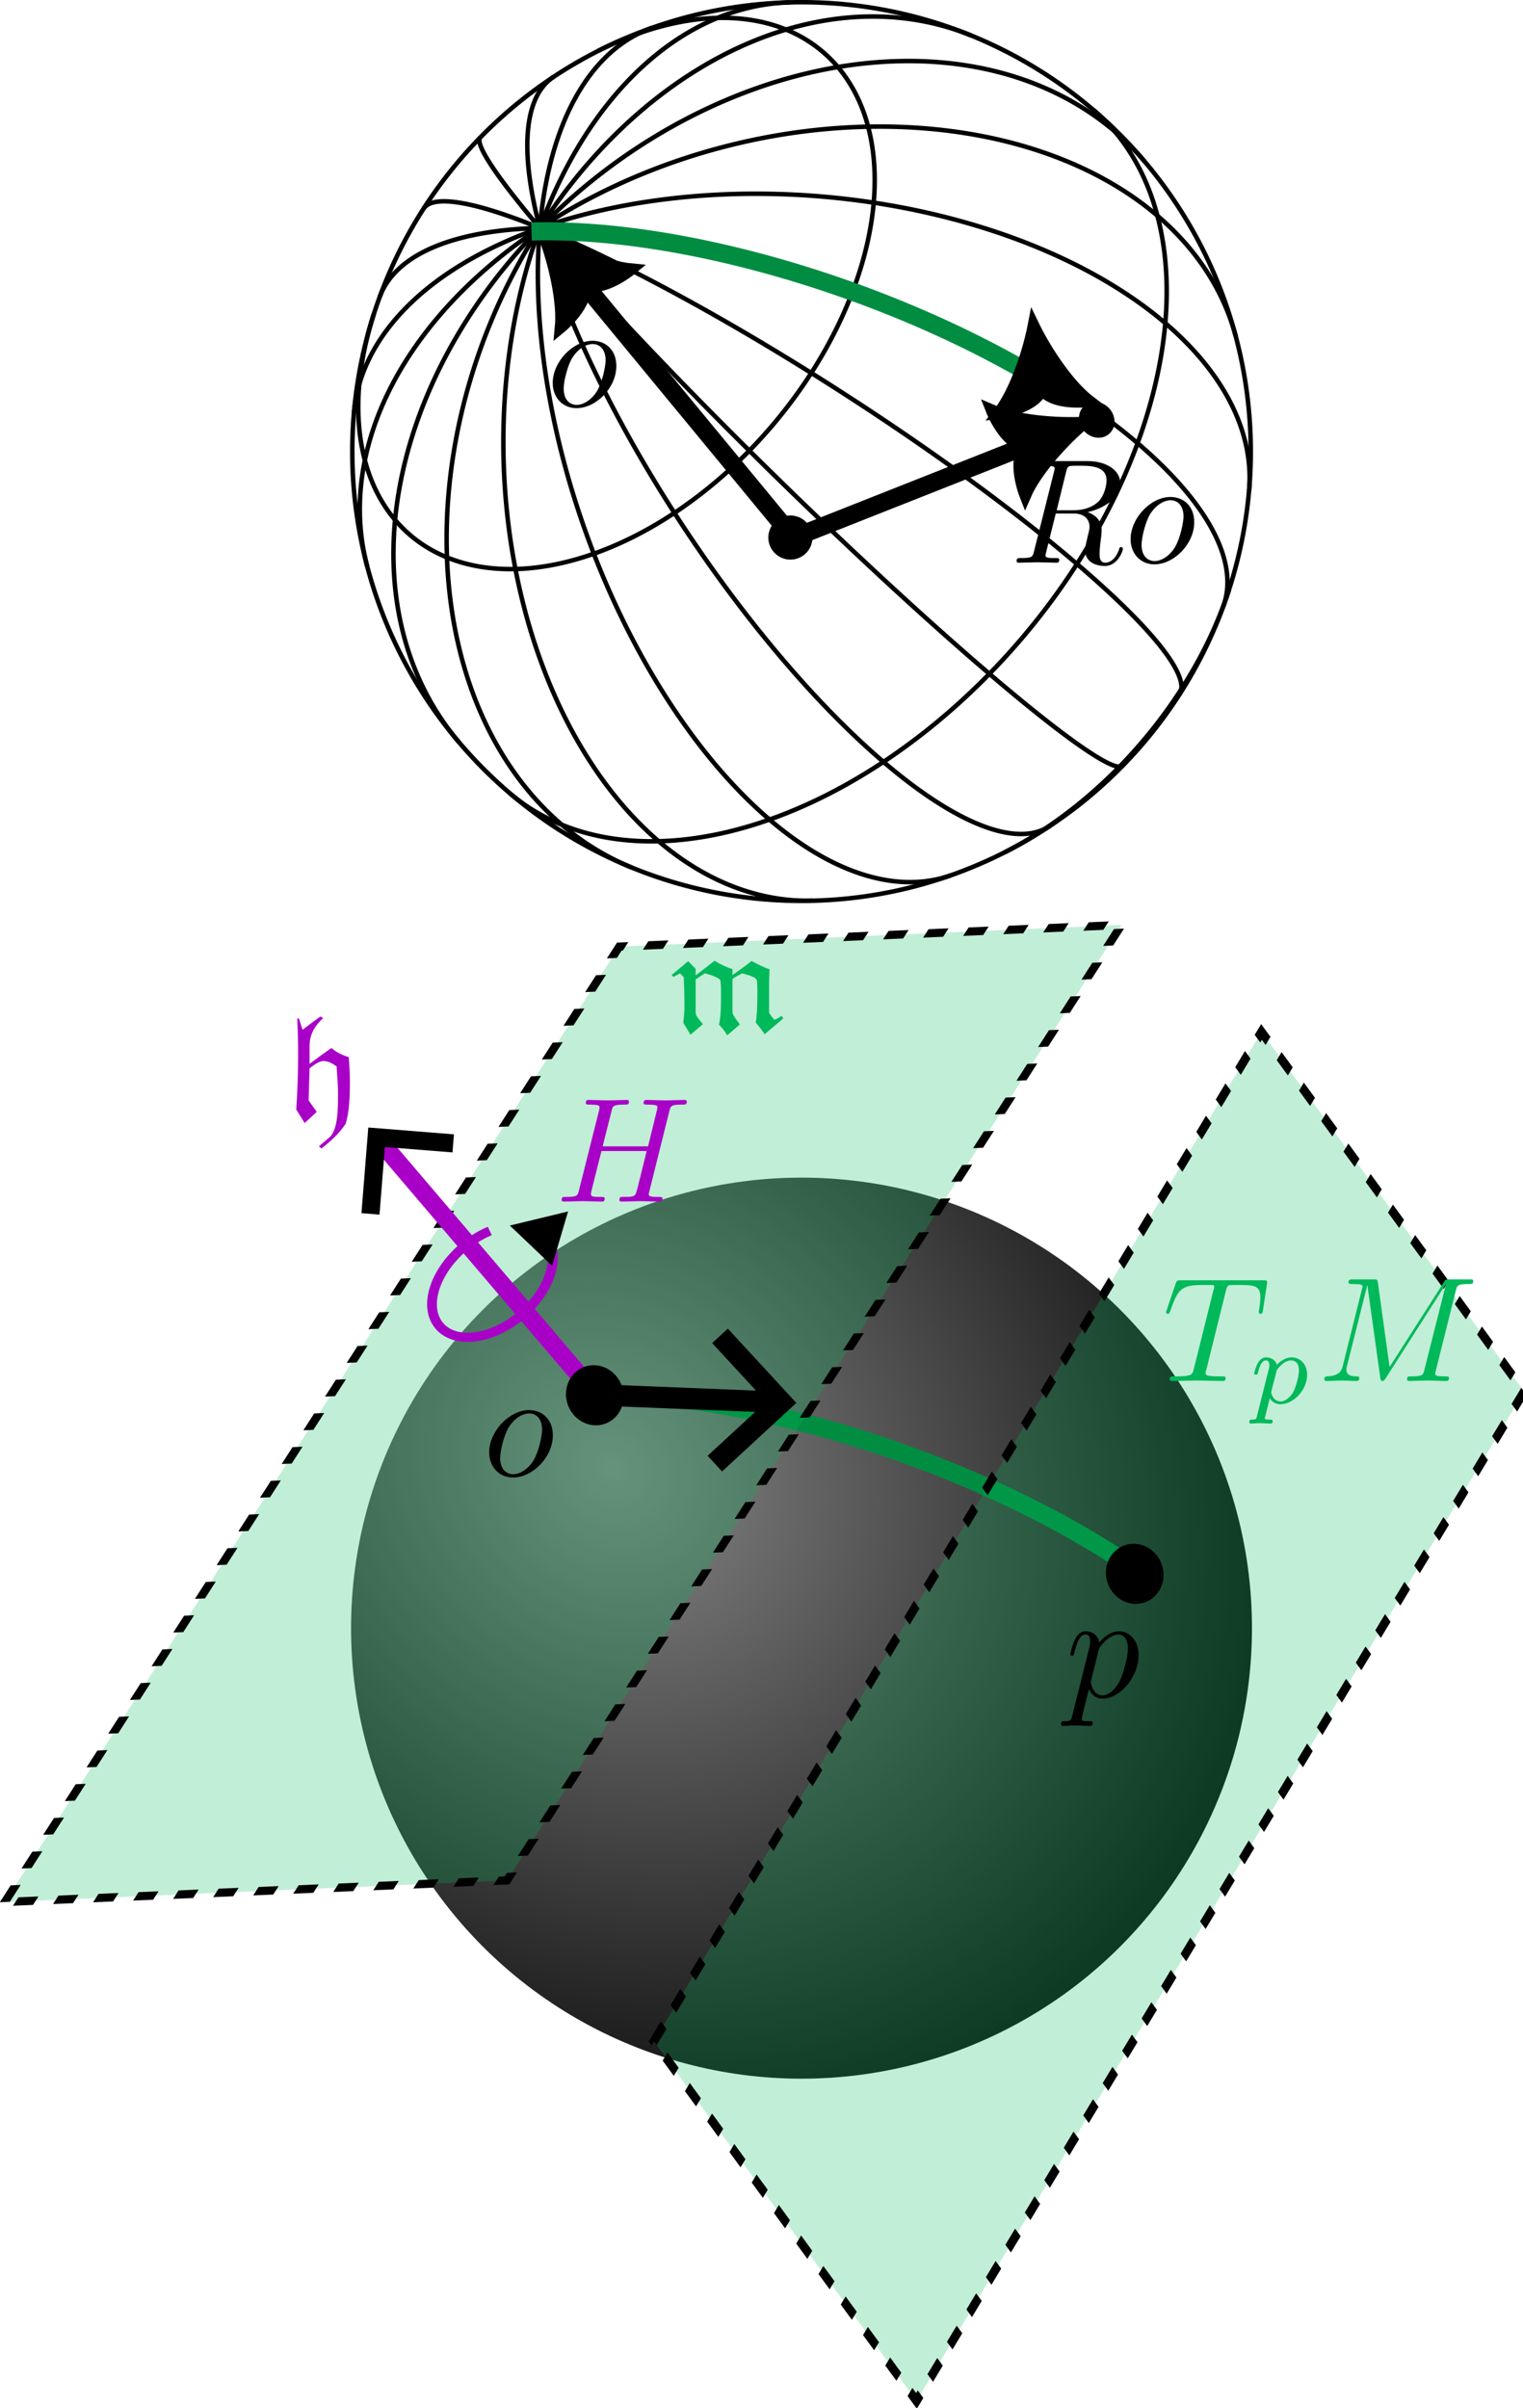 <?xml version="1.0" encoding="UTF-8" standalone="no"?>
<!-- Created with Inkscape (http://www.inkscape.org/) -->

<svg
   width="126.097mm"
   height="199.323mm"
   viewBox="0 0 126.097 199.323"
   version="1.1"
   id="svg1"
   inkscape:version="1.4.2 (ebf0e940d0, 2025-05-08)"
   sodipodi:docname="sphere_homogeneous.svg"
   xmlns:inkscape="http://www.inkscape.org/namespaces/inkscape"
   xmlns:sodipodi="http://sodipodi.sourceforge.net/DTD/sodipodi-0.dtd"
   xmlns:xlink="http://www.w3.org/1999/xlink"
   xmlns="http://www.w3.org/2000/svg"
   xmlns:svg="http://www.w3.org/2000/svg"
   xmlns:ns1="http://www.iki.fi/pav/software/textext/">
  <sodipodi:namedview
     id="namedview1"
     pagecolor="#ffffff"
     bordercolor="#000000"
     borderopacity="0.25"
     inkscape:showpageshadow="2"
     inkscape:pageopacity="0.0"
     inkscape:pagecheckerboard="0"
     inkscape:deskcolor="#d1d1d1"
     inkscape:document-units="mm"
     inkscape:zoom="0.87724402"
     inkscape:cx="173.83989"
     inkscape:cy="501.00085"
     inkscape:window-width="1920"
     inkscape:window-height="1172"
     inkscape:window-x="0"
     inkscape:window-y="0"
     inkscape:window-maximized="1"
     inkscape:current-layer="layer1">
    <inkscape:page
       x="0"
       y="0"
       width="126.097"
       height="199.323"
       id="page2"
       margin="0"
       bleed="0" />
  </sodipodi:namedview>
  <defs
     id="defs1">
    <marker
       style="overflow:visible"
       id="marker122"
       refX="0"
       refY="0"
       orient="auto-start-reverse"
       inkscape:stockid="Stylized triangle arrow"
       markerWidth="1"
       markerHeight="1"
       viewBox="0 0 1 1"
       inkscape:isstock="true"
       inkscape:collect="always"
       preserveAspectRatio="xMidYMid">
      <path
         transform="scale(0.5)"
         style="fill:context-stroke;fill-rule:evenodd;stroke:context-stroke;stroke-width:1pt"
         d="m 6,0 c -3,1 -7,3 -9,5 0,0 0,-4 2,-5 -2,-1 -2,-5 -2,-5 2,2 6,4 9,5 z"
         id="path122" />
    </marker>
    <marker
       style="overflow:visible"
       id="ArrowTriangleStylized"
       refX="0"
       refY="0"
       orient="auto-start-reverse"
       inkscape:stockid="Stylized triangle arrow"
       markerWidth="1"
       markerHeight="1"
       viewBox="0 0 1 1"
       inkscape:isstock="true"
       inkscape:collect="always"
       preserveAspectRatio="xMidYMid">
      <path
         transform="scale(0.5)"
         style="fill:context-stroke;fill-rule:evenodd;stroke:context-stroke;stroke-width:1pt"
         d="m 6,0 c -3,1 -7,3 -9,5 0,0 0,-4 2,-5 -2,-1 -2,-5 -2,-5 2,2 6,4 9,5 z"
         id="path4" />
    </marker>
    <marker
       style="overflow:visible"
       id="marker16"
       refX="0"
       refY="0"
       orient="auto-start-reverse"
       inkscape:stockid="Wide arrow"
       markerWidth="1"
       markerHeight="1"
       viewBox="0 0 1 1"
       inkscape:isstock="true"
       inkscape:collect="always"
       preserveAspectRatio="xMidYMid">
      <path
         style="fill:none;stroke:context-stroke;stroke-width:1;stroke-linecap:butt"
         d="M 3,-3 0,0 3,3"
         transform="rotate(180,0.125,0)"
         sodipodi:nodetypes="ccc"
         id="path16" />
    </marker>
    <marker
       style="overflow:visible"
       id="Triangle"
       refX="0"
       refY="0"
       orient="auto-start-reverse"
       inkscape:stockid="Triangle arrow"
       markerWidth="1"
       markerHeight="1"
       viewBox="0 0 1 1"
       inkscape:isstock="true"
       inkscape:collect="always"
       preserveAspectRatio="xMidYMid">
      <path
         transform="scale(0.5)"
         style="fill:context-stroke;fill-rule:evenodd;stroke:context-stroke;stroke-width:1pt"
         d="M 5.77,0 -2.88,5 V -5 Z"
         id="path135" />
    </marker>
    <marker
       style="overflow:visible"
       id="ArrowWide"
       refX="0"
       refY="0"
       orient="auto-start-reverse"
       inkscape:stockid="Wide arrow"
       markerWidth="1"
       markerHeight="1"
       viewBox="0 0 1 1"
       inkscape:isstock="true"
       inkscape:collect="always"
       preserveAspectRatio="xMidYMid">
      <path
         style="fill:none;stroke:context-stroke;stroke-width:1;stroke-linecap:butt"
         d="M 3,-3 0,0 3,3"
         transform="rotate(180,0.125,0)"
         sodipodi:nodetypes="ccc"
         id="path9" />
    </marker>
    <linearGradient
       id="linearGradient1"
       inkscape:collect="always">
      <stop
         style="stop-color:#868686;stop-opacity:1;"
         offset="0"
         id="stop1" />
      <stop
         style="stop-color:#000000;stop-opacity:1;"
         offset="1"
         id="stop2" />
    </linearGradient>
    <radialGradient
       inkscape:collect="always"
       xlink:href="#linearGradient1"
       id="radialGradient2"
       cx="96.223"
       cy="138.38"
       fx="96.223"
       fy="138.38"
       r="37.295"
       gradientUnits="userSpaceOnUse"
       gradientTransform="matrix(1.272,1.23,-1.082,1.119,117.626,-212.771)" />
  </defs>
  <g
     inkscape:label="Layer 1"
     inkscape:groupmode="layer"
     id="layer1"
     transform="translate(-41.952,-16.047)">
    <g
       id="g25"
       transform="translate(2.349,77.148)"
       style="display:inline">
      <circle
         style="fill:url(#radialGradient2);stroke-width:0.265"
         id="path1"
         cx="105.965"
         cy="73.678"
         r="37.295" />
      <path
         sodipodi:cx="-13.608562"
         sodipodi:cy="167.49266"
         sodipodi:rx="14.270392"
         sodipodi:ry="37.253674"
         sodipodi:type="arc"
         sodipodi:arc-type="arc"
         sodipodi:start="5.4815331"
         sodipodi:end="0.64635225"
         sodipodi:open="true"
         d="m -3.683,140.726 a 14.27,37.254 0 0 1 1.467,49.204"
         style="display:inline;fill:none;stroke:#008d42;stroke-width:1.5;stroke-dasharray:none;stroke-opacity:1"
         transform="rotate(-70.14,-19.356,32.193)"
         id="path121-8" />
      <rect
         style="opacity:1;fill:#00b95a;fill-opacity:0.243;stroke:#000000;stroke-width:0.83;stroke-dasharray:1.659, 1.659;stroke-dashoffset:0;stroke-opacity:1"
         id="rect18"
         width="94.041"
         height="41.619"
         x="-119.931"
         y="104.99"
         transform="matrix(0.541,-0.841,0.999,-0.043,0,0)" />
      <rect
         style="display:inline;fill:#00b95a;fill-opacity:0.244;stroke:#000000;stroke-width:0.781;stroke-dasharray:1.562, 1.562;stroke-dashoffset:0;stroke-opacity:1"
         id="rect2"
         width="97.491"
         height="36.845"
         x="13.115"
         y="147.418"
         transform="matrix(0.516,-0.857,0.59,0.808,0,0)"
         ry="0" />
      <g
         id="g13"
         inkscape:transform-center-x="14.747823"
         inkscape:transform-center-y="-16.8345"
         transform="rotate(-7.2,-519.544,162.463)">
        <path
           style="opacity:1;fill:none;fill-opacity:0.299;stroke:#a900c8;stroke-width:0.784;stroke-dasharray:none;stroke-opacity:1;marker-start:url(#Triangle)"
           id="path10"
           sodipodi:type="arc"
           sodipodi:cx="-6.4937749"
           sodipodi:cy="151.35968"
           sodipodi:rx="5.7307186"
           sodipodi:ry="3.7052975"
           sodipodi:start="0"
           sodipodi:end="5.2359878"
           sodipodi:open="true"
           sodipodi:arc-type="arc"
           d="m -0.763,151.36 a 5.731,3.705 0 0 1 -4.247,3.579 5.731,3.705 0 0 1 -6.446,-1.726 5.731,3.705 0 0 1 0.911,-4.473 5.731,3.705 0 0 1 6.918,-0.589"
           transform="matrix(0.815,-0.58,0.632,0.775,0,0)" />
        <path
           style="opacity:1;fill:none;fill-opacity:1;stroke:#a900c8;stroke-width:1.5;stroke-dasharray:none;stroke-opacity:1;marker-end:url(#ArrowWide)"
           d="M 97.389,131.005 82.555,108.363"
           id="path12"
           sodipodi:nodetypes="cc" />
      </g>
      <g
         transform="matrix(1.235,1.0749715e-7,-1.0749715e-7,1.235,64.134,23.046)"
         ns1:version="1.10.2"
         ns1:texconverter="pdflatex"
         ns1:pdfconverter="inkscape"
         ns1:text="$\\mathfrak{h}$"
         ns1:preamble="/home/akash/.config/inkscape/extensions/textext/default_packages.tex"
         ns1:scale="3.5"
         ns1:alignment="middle center"
         ns1:stroke-to-path="0"
         ns1:inkscapeversion="1.3.2"
         id="g9868"
         ns1:jacobian_sqrt="1.2347165499563049"
         style="fill:#a900c8;fill-opacity:1;stroke-width:0;stroke-opacity:0.898">
        <defs
           id="id-5ba98b3d-2311-457b-93eb-d3cf26373852"
           style="fill:#a900c8;fill-opacity:1;stroke-width:0;stroke-opacity:0.898" />
        <g
           id="id-31fdfbb8-c128-47da-9481-52d79f3b6f51"
           transform="translate(-149.462,-127.89)"
           style="fill:#a900c8;fill-opacity:1;stroke-width:0;stroke-opacity:0.898">
          <g
             style="fill:#a900c8;fill-opacity:1;stroke-width:0;stroke-opacity:0.898"
             id="id-3e3a0257-23c4-48b7-92e2-24e6caf158cb">
            <g
               transform="translate(148.712,134.765)"
               id="g7813"
               style="fill:#a900c8;fill-opacity:1;stroke-width:0;stroke-opacity:0.898">
              <path
                 style="fill:#a900c8;fill-opacity:1;stroke:#a900c8;stroke-width:0;stroke-opacity:0.898"
                 d="M 2.266,1.828 2.438,1.969 c 0.609,-0.469 1.188,-1 1.625,-1.656 0.25,-0.844 0.281,-1.844 0.281,-2.766 0,-0.562 -0.031,-1.141 -0.078,-1.703 -0.422,-0.125 -0.828,-0.312 -1.156,-0.609 -0.5,0.344 -1.141,0.812 -1.469,1.062 v -1.094 c 0,-0.547 0.062,-1.188 0.906,-1.969 L 2.375,-6.875 c -0.016,0 -0.812,0.578 -1.203,0.891 L 0.922,-6.75 0.812,-6.734 c 0.047,0.812 0.062,1.625 0.062,2.438 0,1.219 -0.047,2.438 -0.125,3.656 l 0.562,0.906 0.812,-0.75 L 1.578,-1.25 l 0.062,-2.156 c 0.25,-0.188 0.625,-0.484 0.938,-0.484 0.328,0 0.609,0.172 0.875,0.359 0.031,0.547 0.094,1.328 0.094,1.609 0,1.031 0.047,2.719 -0.641,3.203 z m 0,0"
                 id="id-4c6a9f0d-61e4-4801-9b69-56f49aa2d735" />
            </g>
          </g>
        </g>
      </g>
      <path
         style="opacity:1;fill:none;fill-opacity:1;stroke:#000000;stroke-width:1.764;stroke-dasharray:none;stroke-dashoffset:0;stroke-opacity:1;marker-end:url(#marker16)"
         d="M 88.674,54.352 103.849,54.965"
         id="path13"
         sodipodi:nodetypes="cc" />
      <g
         transform="matrix(1.235,0,0,1.235,127.449,73.936)"
         ns1:version="1.10.2"
         ns1:texconverter="pdflatex"
         ns1:pdfconverter="inkscape"
         ns1:text="$p$"
         ns1:preamble="/home/akash/.config/inkscape/extensions/textext/default_packages.tex"
         ns1:scale="3.5"
         ns1:alignment="middle center"
         ns1:stroke-to-path="0"
         ns1:inkscapeversion="1.3.2"
         id="g6426-8"
         ns1:jacobian_sqrt="1.23472"
         style="fill:#000000;fill-opacity:1">
        <defs
           id="id-915e4626-7b61-45d2-bf23-da236aac522f-6" />
        <g
           id="id-1727df7e-a9d7-444d-bde9-516dd1a9ec13-4"
           transform="translate(-148.4,-130.359)"
           style="fill:#000000;fill-opacity:1">
          <g
             style="fill:#000000;fill-opacity:1"
             id="id-2a2fb78e-0f93-4245-a098-8fd94ff4ce74-9">
            <g
               transform="translate(148.712,134.765)"
               id="g3454-2"
               style="fill:#000000;fill-opacity:1">
              <path
                 style="fill:#000000;fill-opacity:1;stroke:none"
                 d="M 0.453,1.219 C 0.375,1.562 0.344,1.625 -0.094,1.625 c -0.109,0 -0.219,0 -0.219,0.188 0,0.078 0.047,0.125 0.125,0.125 0.266,0 0.562,-0.031 0.828,-0.031 0.344,0 0.672,0.031 1,0.031 0.047,0 0.172,0 0.172,-0.203 C 1.812,1.625 1.719,1.625 1.578,1.625 c -0.5,0 -0.5,-0.062 -0.5,-0.156 0,-0.125 0.422,-1.75 0.484,-2 0.125,0.297 0.406,0.641 0.922,0.641 1.156,0 2.406,-1.453 2.406,-2.922 0,-0.938 -0.578,-1.594 -1.328,-1.594 -0.5,0 -0.984,0.359 -1.312,0.75 -0.094,-0.547 -0.531,-0.75 -0.891,-0.75 -0.469,0 -0.656,0.391 -0.734,0.562 C 0.438,-3.5 0.312,-2.906 0.312,-2.875 c 0,0.109 0.094,0.109 0.109,0.109 0.109,0 0.109,-0.016 0.172,-0.234 0.172,-0.703 0.375,-1.188 0.734,-1.188 0.172,0 0.312,0.078 0.312,0.453 0,0.234 -0.031,0.344 -0.078,0.516 z m 1.75,-4.328 C 2.266,-3.375 2.547,-3.656 2.719,-3.812 c 0.359,-0.297 0.641,-0.375 0.812,-0.375 0.391,0 0.641,0.344 0.641,0.938 0,0.594 -0.328,1.734 -0.516,2.109 -0.344,0.703 -0.812,1.031 -1.188,1.031 C 1.812,-0.109 1.688,-0.938 1.688,-1 c 0,-0.016 0,-0.031 0.031,-0.156 z m 0,0"
                 id="id-4788f820-8ef5-4484-a111-25bd0c06c88f-0" />
            </g>
          </g>
        </g>
      </g>
      <g
         transform="matrix(1.235,0,0,1.235,95.212,18.433)"
         ns1:version="1.10.2"
         ns1:texconverter="pdflatex"
         ns1:pdfconverter="inkscape"
         ns1:text="$\\mathfrak{m}$"
         ns1:preamble="/home/akash/.config/inkscape/extensions/textext/default_packages.tex"
         ns1:scale="3.5"
         ns1:alignment="middle center"
         ns1:stroke-to-path="0"
         ns1:inkscapeversion="1.3.2"
         id="g8439"
         ns1:jacobian_sqrt="1.23472"
         style="fill:#00b95a;fill-opacity:1;stroke-width:0">
        <defs
           id="id-9d566c6c-c18e-48ae-83ca-57982477890f"
           style="fill:#00b95a;fill-opacity:1;stroke-width:0" />
        <g
           id="id-b458d918-4e99-42f0-a813-f11eb81fc514"
           transform="translate(-148.775,-130.031)"
           style="fill:#00b95a;fill-opacity:1;stroke-width:0">
          <g
             style="fill:#00b95a;fill-opacity:1;stroke-width:0"
             id="id-fd06c4b5-8302-4847-bcf8-9acb19d942f0">
            <g
               transform="translate(148.712,134.765)"
               id="g5961"
               style="fill:#00b95a;fill-opacity:1;stroke-width:0">
              <path
                 style="fill:#00b95a;fill-opacity:1;stroke:#00b95a;stroke-width:0"
                 d="m 1.672,-3.75 v -0.438 c 0,-0.016 -0.328,-0.344 -0.5,-0.516 L 0.062,-3.781 l 0.125,0.125 0.438,-0.234 0.25,0.25 c 0.031,0.625 0.047,1.25 0.047,1.875 0,0.391 -0.031,0.781 -0.078,1.188 L 1.328,0.219 2.156,-0.484 c -0.5,-0.625 -0.484,-0.562 -0.484,-1.031 v -1.969 L 2.281,-3.891 C 2.625,-3.812 3.078,-3.672 3.328,-3.453 3.375,-3.125 3.375,-2.797 3.375,-2.469 c 0,1.203 -0.047,1.625 -0.141,2.016 C 3.422,-0.266 3.656,0 3.781,0.266 L 4.641,-0.469 c -0.438,-0.562 -0.5,-0.703 -0.5,-0.875 V -3.516 C 4.344,-3.656 4.562,-3.781 4.781,-3.891 c 0.297,0.078 0.953,0.219 1,0.484 0.016,0.172 0.031,0.422 0.031,0.672 0,1.391 -0.047,1.719 -0.109,2.141 C 5.906,-0.344 6.188,0 6.297,0.188 l 1.25,-1.062 -0.125,-0.172 c -0.188,0.156 -0.266,0.188 -0.469,0.266 C 6.812,-0.922 6.703,-1.094 6.594,-1.25 v -1.219 c 0,-0.562 0,-1.125 0.031,-1.703 -0.359,-0.094 -0.812,-0.344 -1.203,-0.547 -0.406,0.328 -0.844,0.641 -1.281,0.938 V -4.172 C 3.719,-4.312 3.312,-4.5 2.938,-4.734 Z m 0,0"
                 id="id-a85a8c88-83fb-47cc-b516-da4dad759cb3" />
            </g>
          </g>
        </g>
      </g>
      <ellipse
         style="display:inline;fill:#000000;fill-opacity:1;stroke:none;stroke-width:1.598;stroke-dasharray:none;stroke-opacity:1"
         id="path3"
         cx="49.305"
         cy="92.744"
         transform="matrix(0.854,-0.52,0.504,0.863,0,0)"
         rx="2.372"
         ry="2.504" />
      <ellipse
         style="display:inline;fill:#000000;fill-opacity:1;stroke:none;stroke-width:1.598;stroke-dasharray:none;stroke-opacity:1"
         id="path3-7"
         cx="80.463"
         cy="128.646"
         transform="matrix(0.854,-0.52,0.504,0.863,0,0)"
         rx="2.372"
         ry="2.504" />
      <g
         transform="matrix(1.235,0,0,1.235,80.107,55.631)"
         ns1:version="1.10.2"
         ns1:texconverter="pdflatex"
         ns1:pdfconverter="inkscape"
         ns1:text="$o$"
         ns1:preamble="/home/akash/.config/inkscape/extensions/textext/default_packages.tex"
         ns1:scale="3.5"
         ns1:alignment="middle center"
         ns1:stroke-to-path="0"
         ns1:inkscapeversion="1.3.2"
         id="g6426"
         ns1:jacobian_sqrt="1.23472"
         style="fill:#000000;fill-opacity:1;stroke-width:0">
        <defs
           id="id-bc0781bf-7c9f-4fa4-826e-29e612d3fc23"
           style="fill:#000000;fill-opacity:1;stroke-width:0" />
        <g
           id="id-e6ceb692-53ef-492a-989a-1e898bc1ea52"
           transform="translate(-149.118,-130.359)"
           style="fill:#000000;fill-opacity:1;stroke-width:0">
          <g
             style="fill:#000000;fill-opacity:1;stroke-width:0"
             id="id-056058ae-538c-4bf1-a2b4-7c3dde773e4c">
            <g
               transform="translate(148.712,134.765)"
               id="g5235"
               style="fill:#000000;fill-opacity:1;stroke-width:0">
              <path
                 style="fill:#000000;fill-opacity:1;stroke:#000000;stroke-width:0"
                 d="m 4.672,-2.719 c 0,-1.047 -0.688,-1.688 -1.594,-1.688 -1.328,0 -2.672,1.422 -2.672,2.828 0,0.984 0.672,1.688 1.594,1.688 1.328,0 2.672,-1.375 2.672,-2.828 z m -2.656,2.609 c -0.438,0 -0.875,-0.312 -0.875,-1.094 0,-0.484 0.266,-1.562 0.578,-2.062 0.5,-0.766 1.078,-0.922 1.359,-0.922 0.578,0 0.875,0.484 0.875,1.078 0,0.391 -0.203,1.438 -0.578,2.078 -0.359,0.578 -0.906,0.922 -1.359,0.922 z m 0,0"
                 id="id-b353138a-acc8-4bb4-95dc-0fa0ceb52f7b" />
            </g>
          </g>
        </g>
      </g>
      <g
         transform="matrix(1.235,0,0,1.235,136.14,44.806)"
         ns1:version="1.10.2"
         ns1:texconverter="pdflatex"
         ns1:pdfconverter="inkscape"
         ns1:text="$T_pM$"
         ns1:preamble="/home/akash/.config/inkscape/extensions/textext/default_packages.tex"
         ns1:scale="3.5"
         ns1:alignment="middle center"
         ns1:stroke-to-path="0"
         ns1:inkscapeversion="1.3.2"
         id="g8439-5"
         ns1:jacobian_sqrt="1.23472"
         style="fill:#00b95a;fill-opacity:1;stroke-width:0">
        <defs
           id="id-bee9514b-5b42-42c3-b73c-3d23fe6b6bd8"
           style="fill:#00b95a;fill-opacity:1;stroke-width:0" />
        <g
           id="id-c2accd62-6643-4f02-a499-2539e7bbc9fc"
           transform="translate(-148.946,-127.953)"
           style="fill:#00b95a;fill-opacity:1;stroke-width:0">
          <g
             style="fill:#00b95a;fill-opacity:1;stroke-width:0"
             id="id-1572a324-247b-4c83-94ec-061982b2b35c">
            <g
               transform="translate(148.712,134.765)"
               id="g196"
               style="fill:#00b95a;fill-opacity:1;stroke-width:0">
              <path
                 style="fill:#00b95a;fill-opacity:1;stroke:#00b95a;stroke-width:0"
                 d="m 4.25,-6.047 c 0.078,-0.281 0.109,-0.344 0.234,-0.375 0.094,-0.016 0.422,-0.016 0.625,-0.016 1.016,0 1.453,0.031 1.453,0.812 0,0.156 -0.031,0.547 -0.078,0.797 0,0.047 -0.031,0.156 -0.031,0.188 0,0.062 0.031,0.141 0.125,0.141 0.109,0 0.125,-0.078 0.156,-0.234 L 7,-6.469 C 7.016,-6.516 7.016,-6.609 7.016,-6.641 7.016,-6.75 6.922,-6.75 6.75,-6.75 H 1.219 c -0.234,0 -0.25,0.016 -0.328,0.203 l -0.594,1.75 c 0,0.016 -0.062,0.156 -0.062,0.188 0,0.047 0.062,0.109 0.125,0.109 0.094,0 0.109,-0.062 0.172,-0.219 C 1.062,-6.266 1.328,-6.438 2.797,-6.438 H 3.188 c 0.281,0 0.281,0.031 0.281,0.125 0,0.047 -0.031,0.172 -0.047,0.203 L 2.094,-0.781 C 2,-0.422 1.969,-0.312 0.906,-0.312 c -0.359,0 -0.422,0 -0.422,0.188 C 0.484,0 0.594,0 0.656,0 c 0.266,0 0.547,-0.016 0.812,-0.016 0.281,0 0.578,-0.016 0.859,-0.016 0.281,0 0.547,0.016 0.828,0.016 C 3.438,-0.016 3.734,0 4.016,0 c 0.094,0 0.219,0 0.219,-0.203 0,-0.109 -0.078,-0.109 -0.344,-0.109 -0.234,0 -0.375,0 -0.625,-0.016 -0.297,-0.031 -0.375,-0.062 -0.375,-0.219 0,-0.016 0,-0.062 0.047,-0.203 z m 0,0"
                 id="id-ecc9c45f-c41f-44d3-9b99-4c1b8908fca6" />
            </g>
          </g>
          <g
             style="fill:#00b95a;fill-opacity:1;stroke-width:0"
             id="id-53d1dce6-c727-4268-85a2-eda176b33fbd">
            <g
               transform="translate(154.534,136.259)"
               id="g3635"
               style="fill:#00b95a;fill-opacity:1;stroke-width:0">
              <path
                 style="fill:#00b95a;fill-opacity:1;stroke:#00b95a;stroke-width:0"
                 d="m 0.516,0.844 c -0.047,0.203 -0.062,0.25 -0.328,0.25 -0.094,0 -0.188,0 -0.188,0.156 0,0.078 0.062,0.109 0.094,0.109 0.172,0 0.406,-0.031 0.594,-0.031 0.234,0 0.5,0.031 0.734,0.031 0.062,0 0.141,-0.031 0.141,-0.156 0,-0.109 -0.094,-0.109 -0.188,-0.109 -0.156,0 -0.344,0 -0.344,-0.078 0,-0.031 0.062,-0.219 0.078,-0.312 0.094,-0.375 0.188,-0.75 0.266,-1.047 0.078,0.141 0.297,0.406 0.719,0.406 0.844,0 1.781,-0.938 1.781,-1.969 0,-0.812 -0.562,-1.172 -1.031,-1.172 -0.438,0 -0.812,0.297 -1,0.5 -0.109,-0.406 -0.5,-0.5 -0.719,-0.5 -0.266,0 -0.438,0.188 -0.547,0.375 -0.141,0.234 -0.25,0.656 -0.25,0.703 0,0.078 0.094,0.078 0.125,0.078 0.094,0 0.094,-0.016 0.141,-0.203 0.109,-0.406 0.25,-0.75 0.516,-0.75 0.188,0 0.234,0.156 0.234,0.344 0,0.078 -0.016,0.156 -0.031,0.203 z M 1.844,-2.234 C 2.25,-2.781 2.594,-2.875 2.812,-2.875 c 0.281,0 0.516,0.203 0.516,0.672 0,0.281 -0.156,1 -0.359,1.406 -0.188,0.344 -0.516,0.672 -0.875,0.672 -0.5,0 -0.625,-0.531 -0.625,-0.609 0,-0.031 0.016,-0.078 0.016,-0.109 z m 0,0"
                 id="id-876daba9-de7e-4fd6-be16-7d0e7be0aba3" />
            </g>
          </g>
          <g
             style="fill:#00b95a;fill-opacity:1;stroke-width:0"
             id="id-a79e0a24-a3c9-4f24-ae1c-1826e42822a8">
            <g
               transform="translate(159.139,134.765)"
               id="g9139"
               style="fill:#00b95a;fill-opacity:1;stroke-width:0">
              <path
                 style="fill:#00b95a;fill-opacity:1;stroke:#00b95a;stroke-width:0"
                 d="M 9.234,-6.047 C 9.328,-6.406 9.344,-6.5 10.094,-6.5 c 0.219,0 0.312,0 0.312,-0.203 0,-0.109 -0.094,-0.109 -0.266,-0.109 h -1.312 c -0.266,0 -0.281,0 -0.391,0.188 L 4.797,-0.938 4.016,-6.578 C 3.984,-6.812 3.969,-6.812 3.703,-6.812 H 2.344 c -0.188,0 -0.297,0 -0.297,0.188 0,0.125 0.094,0.125 0.281,0.125 0.141,0 0.312,0.016 0.438,0.016 0.156,0.031 0.219,0.047 0.219,0.172 0,0.031 -0.016,0.062 -0.047,0.188 l -1.266,5.062 c -0.094,0.406 -0.266,0.719 -1.078,0.75 -0.047,0 -0.172,0.016 -0.172,0.188 0,0.094 0.062,0.125 0.141,0.125 0.312,0 0.656,-0.031 1,-0.031 C 1.891,-0.031 2.25,0 2.578,0 c 0.047,0 0.188,0 0.188,-0.203 0,-0.109 -0.109,-0.109 -0.188,-0.109 -0.562,0 -0.672,-0.203 -0.672,-0.438 0,-0.062 0,-0.125 0.031,-0.234 L 3.297,-6.406 H 3.312 l 0.859,6.172 C 4.188,-0.109 4.203,0 4.312,0 4.422,0 4.484,-0.109 4.531,-0.172 l 4.031,-6.312 h 0.016 l -1.438,5.703 c -0.094,0.391 -0.109,0.469 -0.906,0.469 -0.156,0 -0.266,0 -0.266,0.188 C 5.969,0 6.078,0 6.109,0 6.391,0 7.062,-0.031 7.344,-0.031 7.75,-0.031 8.188,0 8.594,0 8.656,0 8.781,0 8.781,-0.203 8.781,-0.312 8.688,-0.312 8.5,-0.312 c -0.359,0 -0.641,0 -0.641,-0.172 0,-0.047 0,-0.062 0.047,-0.25 z m 0,0"
                 id="id-dd69226d-d632-4380-a3ef-03b047cfd64b" />
            </g>
          </g>
        </g>
      </g>
      <g
         transform="matrix(1.235,1.07497e-7,-1.07497e-7,1.235,86.101,29.954)"
         ns1:version="1.10.2"
         ns1:texconverter="pdflatex"
         ns1:pdfconverter="inkscape"
         ns1:text="$H$"
         ns1:preamble="/home/akash/.config/inkscape/extensions/textext/default_packages.tex"
         ns1:scale="3.4999998583909395"
         ns1:alignment="middle center"
         ns1:stroke-to-path="0"
         ns1:inkscapeversion="1.3.2"
         id="g9868-5"
         ns1:jacobian_sqrt="1.2347200000000047"
         style="fill:#a900c8;fill-opacity:1;stroke-width:0;stroke-opacity:0.898">
        <defs
           id="id-e84949f3-f737-4c47-9164-45830403999e"
           style="fill:#a900c8;fill-opacity:1;stroke-width:0;stroke-opacity:0.898" />
        <g
           id="id-dff7d1da-2552-436a-9f8d-0e66ec4a9345"
           transform="translate(-149.103,-127.953)"
           style="fill:#a900c8;fill-opacity:1;stroke-width:0;stroke-opacity:0.898">
          <g
             style="fill:#a900c8;fill-opacity:1;stroke-width:0;stroke-opacity:0.898"
             id="id-61d3100f-11a7-4240-ae19-b59e23e69a4f">
            <g
               transform="translate(148.712,134.765)"
               id="g4083"
               style="fill:#a900c8;fill-opacity:1;stroke-width:0;stroke-opacity:0.898">
              <path
                 style="fill:#a900c8;fill-opacity:1;stroke:#a900c8;stroke-width:0;stroke-opacity:0.898"
                 d="M 7.609,-6.047 C 7.703,-6.406 7.719,-6.5 8.438,-6.5 c 0.266,0 0.344,0 0.344,-0.203 0,-0.109 -0.109,-0.109 -0.141,-0.109 -0.281,0 -1,0.031 -1.281,0.031 -0.281,0 -0.984,-0.031 -1.281,-0.031 -0.078,0 -0.188,0 -0.188,0.203 0,0.109 0.094,0.109 0.281,0.109 0.016,0 0.203,0 0.375,0.016 0.188,0.031 0.266,0.031 0.266,0.172 0,0.031 0,0.047 -0.031,0.188 L 6.188,-3.703 H 3.141 l 0.594,-2.344 C 3.812,-6.406 3.844,-6.5 4.562,-6.5 c 0.266,0 0.344,0 0.344,-0.203 0,-0.109 -0.109,-0.109 -0.141,-0.109 -0.281,0 -1,0.031 -1.281,0.031 -0.281,0 -0.984,-0.031 -1.281,-0.031 -0.078,0 -0.188,0 -0.188,0.203 0,0.109 0.094,0.109 0.281,0.109 0.016,0 0.203,0 0.375,0.016 0.172,0.031 0.266,0.031 0.266,0.172 0,0.031 0,0.062 -0.031,0.188 L 1.562,-0.781 c -0.094,0.391 -0.109,0.469 -0.906,0.469 -0.172,0 -0.266,0 -0.266,0.203 C 0.391,0 0.516,0 0.531,0 0.812,0 1.516,-0.031 1.797,-0.031 2,-0.031 2.219,-0.016 2.438,-0.016 2.656,-0.016 2.875,0 3.078,0 3.156,0 3.281,0 3.281,-0.203 3.281,-0.312 3.188,-0.312 3,-0.312 c -0.375,0 -0.641,0 -0.641,-0.172 0,-0.062 0.016,-0.109 0.016,-0.172 l 0.688,-2.734 h 3.031 c -0.406,1.656 -0.641,2.609 -0.688,2.75 C 5.312,-0.312 5.125,-0.312 4.5,-0.312 c -0.141,0 -0.234,0 -0.234,0.203 C 4.266,0 4.391,0 4.406,0 4.688,0 5.391,-0.031 5.672,-0.031 5.875,-0.031 6.094,-0.016 6.312,-0.016 6.531,-0.016 6.75,0 6.953,0 7.031,0 7.156,0 7.156,-0.203 7.156,-0.312 7.062,-0.312 6.875,-0.312 c -0.359,0 -0.641,0 -0.641,-0.172 0,-0.062 0.016,-0.109 0.031,-0.172 z m 0,0"
                 id="id-74911cdf-c17b-4bee-8732-fa82da000147" />
            </g>
          </g>
        </g>
      </g>
    </g>
    <g
       id="g1"
       transform="translate(64.922,-17.057)">
      <g
         inkscape:label="WireframeSphere"
         transform="matrix(0.909,-1.075,1.075,0.909,42.836,70.69)"
         id="g111"
         style="display:none">
        <g
           inkscape:label="Lines of Longitude"
           id="g110">
          <path
             sodipodi:cx="0"
             sodipodi:cy="0"
             sodipodi:rx="2.1196101"
             sodipodi:ry="26.458334"
             sodipodi:type="arc"
             sodipodi:arc-type="arc"
             sodipodi:start="1.5707963"
             sodipodi:end="4.712389"
             sodipodi:open="true"
             d="m 0,26.458 a 2.12,26.458 0 0 1 -1.836,-13.229 2.12,26.458 0 0 1 0,-26.458 A 2.12,26.458 0 0 1 0,-26.458"
             style="fill:none;stroke:#000000;stroke-width:0.265"
             transform="rotate(3.865)"
             id="path101" />
          <path
             sodipodi:cx="0"
             sodipodi:cy="0"
             sodipodi:rx="8.2448435"
             sodipodi:ry="26.458334"
             sodipodi:type="arc"
             sodipodi:arc-type="arc"
             sodipodi:start="1.5707963"
             sodipodi:end="4.712389"
             sodipodi:open="true"
             d="m 0,26.458 a 8.245,26.458 0 0 1 -7.14,-13.229 8.245,26.458 0 0 1 0,-26.458 A 8.245,26.458 0 0 1 0,-26.458"
             style="fill:none;stroke:#000000;stroke-width:0.265"
             transform="rotate(15.97)"
             id="path102" />
          <path
             sodipodi:cx="0"
             sodipodi:cy="0"
             sodipodi:rx="13.563112"
             sodipodi:ry="26.458334"
             sodipodi:type="arc"
             sodipodi:arc-type="arc"
             sodipodi:start="1.5707963"
             sodipodi:end="4.712389"
             sodipodi:open="true"
             d="m 0,26.458 a 13.563,26.458 0 0 1 -11.746,-13.229 13.563,26.458 0 0 1 0,-26.458 A 13.563,26.458 0 0 1 0,-26.458"
             style="fill:none;stroke:#000000;stroke-width:0.265"
             transform="rotate(30.061)"
             id="path103" />
          <path
             sodipodi:cx="0"
             sodipodi:cy="0"
             sodipodi:rx="17.553827"
             sodipodi:ry="26.458334"
             sodipodi:type="arc"
             sodipodi:arc-type="arc"
             sodipodi:start="1.5707963"
             sodipodi:end="4.712389"
             sodipodi:open="true"
             d="m 0,26.458 a 17.554,26.458 0 0 1 -15.202,-13.229 17.554,26.458 0 0 1 0,-26.458 A 17.554,26.458 0 0 1 0,-26.458"
             style="fill:none;stroke:#000000;stroke-width:0.265"
             transform="rotate(48.07)"
             id="path104" />
          <path
             sodipodi:cx="0"
             sodipodi:cy="0"
             sodipodi:rx="19.826349"
             sodipodi:ry="26.458334"
             sodipodi:type="arc"
             sodipodi:arc-type="arc"
             sodipodi:start="1.5707963"
             sodipodi:end="4.712389"
             sodipodi:open="true"
             d="m 0,26.458 a 19.826,26.458 0 0 1 -17.17,-13.229 19.826,26.458 0 0 1 0,-26.458 A 19.826,26.458 0 0 1 0,-26.458"
             style="fill:none;stroke:#000000;stroke-width:0.265"
             transform="rotate(71.702)"
             id="path105" />
          <path
             sodipodi:cx="0"
             sodipodi:cy="0"
             sodipodi:rx="20.158228"
             sodipodi:ry="26.458334"
             sodipodi:type="arc"
             sodipodi:arc-type="arc"
             sodipodi:start="4.712389"
             sodipodi:end="1.5707963"
             sodipodi:open="true"
             d="M 0,-26.458 A 20.158,26.458 0 0 1 20.158,0 20.158,26.458 0 0 1 0,26.458"
             style="fill:none;stroke:#000000;stroke-width:0.265"
             transform="rotate(-80.714)"
             id="path106" />
          <path
             sodipodi:cx="0"
             sodipodi:cy="0"
             sodipodi:rx="18.516975"
             sodipodi:ry="26.458334"
             sodipodi:type="arc"
             sodipodi:arc-type="arc"
             sodipodi:start="4.712389"
             sodipodi:end="1.5707963"
             sodipodi:open="true"
             d="M 0,-26.458 A 18.517,26.458 0 0 1 18.517,0 18.517,26.458 0 0 1 0,26.458"
             style="fill:none;stroke:#000000;stroke-width:0.265"
             transform="rotate(-55.291)"
             id="path107" />
          <path
             sodipodi:cx="0"
             sodipodi:cy="0"
             sodipodi:rx="15.063251"
             sodipodi:ry="26.458334"
             sodipodi:type="arc"
             sodipodi:arc-type="arc"
             sodipodi:start="4.712389"
             sodipodi:end="1.5707963"
             sodipodi:open="true"
             d="M 0,-26.458 A 15.063,26.458 0 0 1 15.063,0 15.063,26.458 0 0 1 0,26.458"
             style="fill:none;stroke:#000000;stroke-width:0.265"
             transform="rotate(-35.523)"
             id="path108" />
          <path
             sodipodi:cx="0"
             sodipodi:cy="0"
             sodipodi:rx="10.13513"
             sodipodi:ry="26.458334"
             sodipodi:type="arc"
             sodipodi:arc-type="arc"
             sodipodi:start="4.712389"
             sodipodi:end="1.5707963"
             sodipodi:open="true"
             d="M 0,-26.458 A 10.135,26.458 0 0 1 10.135,0 10.135,26.458 0 0 1 0,26.458"
             style="fill:none;stroke:#000000;stroke-width:0.265"
             transform="rotate(-20.361)"
             id="path109" />
          <path
             sodipodi:cx="0"
             sodipodi:cy="0"
             sodipodi:rx="4.2150083"
             sodipodi:ry="26.458334"
             sodipodi:type="arc"
             sodipodi:arc-type="arc"
             sodipodi:start="4.712389"
             sodipodi:end="1.5707963"
             sodipodi:open="true"
             d="M 0,-26.458 A 4.215,26.458 0 0 1 4.215,0 4.215,26.458 0 0 1 0,26.458"
             style="fill:none;stroke:#000000;stroke-width:0.265"
             transform="rotate(-7.78)"
             id="path110" />
        </g>
        <circle
           style="fill:none;stroke:#000000;stroke-width:0.265"
           id="path111"
           cx="0"
           cy="0"
           r="26.458" />
      </g>
      <g
         inkscape:label="WireframeSphere"
         transform="matrix(0.913,-1.069,1.069,0.913,43.393,70.483)"
         id="g24">
        <g
           inkscape:label="Lines of Longitude"
           id="g18">
          <path
             sodipodi:cx="0"
             sodipodi:cy="0"
             sodipodi:rx="2.1196101"
             sodipodi:ry="26.458334"
             sodipodi:type="arc"
             sodipodi:arc-type="arc"
             sodipodi:start="1.5707963"
             sodipodi:end="4.712389"
             sodipodi:open="true"
             d="m 0,26.458 a 2.12,26.458 0 0 1 -1.836,-13.229 2.12,26.458 0 0 1 0,-26.458 A 2.12,26.458 0 0 1 0,-26.458"
             style="fill:none;stroke:#000000;stroke-width:0.265"
             transform="rotate(3.865)"
             id="path2" />
          <path
             sodipodi:cx="0"
             sodipodi:cy="0"
             sodipodi:rx="8.2448435"
             sodipodi:ry="26.458334"
             sodipodi:type="arc"
             sodipodi:arc-type="arc"
             sodipodi:start="1.5707963"
             sodipodi:end="4.712389"
             sodipodi:open="true"
             d="m 0,26.458 a 8.245,26.458 0 0 1 -7.14,-13.229 8.245,26.458 0 0 1 0,-26.458 A 8.245,26.458 0 0 1 0,-26.458"
             style="fill:none;stroke:#000000;stroke-width:0.265"
             transform="rotate(15.97)"
             id="path5" />
          <path
             sodipodi:cx="0"
             sodipodi:cy="0"
             sodipodi:rx="13.563112"
             sodipodi:ry="26.458334"
             sodipodi:type="arc"
             sodipodi:arc-type="arc"
             sodipodi:start="1.5707963"
             sodipodi:end="4.712389"
             sodipodi:open="true"
             d="m 0,26.458 a 13.563,26.458 0 0 1 -11.746,-13.229 13.563,26.458 0 0 1 0,-26.458 A 13.563,26.458 0 0 1 0,-26.458"
             style="fill:none;stroke:#000000;stroke-width:0.265"
             transform="rotate(30.061)"
             id="path6" />
          <path
             sodipodi:cx="0"
             sodipodi:cy="0"
             sodipodi:rx="17.553827"
             sodipodi:ry="26.458334"
             sodipodi:type="arc"
             sodipodi:arc-type="arc"
             sodipodi:start="1.5707963"
             sodipodi:end="4.712389"
             sodipodi:open="true"
             d="m 0,26.458 a 17.554,26.458 0 0 1 -15.202,-13.229 17.554,26.458 0 0 1 0,-26.458 A 17.554,26.458 0 0 1 0,-26.458"
             style="fill:none;stroke:#000000;stroke-width:0.265"
             transform="rotate(48.07)"
             id="path7" />
          <path
             sodipodi:cx="0"
             sodipodi:cy="0"
             sodipodi:rx="19.826349"
             sodipodi:ry="26.458334"
             sodipodi:type="arc"
             sodipodi:arc-type="arc"
             sodipodi:start="1.5707963"
             sodipodi:end="4.712389"
             sodipodi:open="true"
             d="m 0,26.458 a 19.826,26.458 0 0 1 -17.17,-13.229 19.826,26.458 0 0 1 0,-26.458 A 19.826,26.458 0 0 1 0,-26.458"
             style="fill:none;stroke:#000000;stroke-width:0.265"
             transform="rotate(71.702)"
             id="path8" />
          <path
             sodipodi:cx="0"
             sodipodi:cy="0"
             sodipodi:rx="20.158228"
             sodipodi:ry="26.458334"
             sodipodi:type="arc"
             sodipodi:arc-type="arc"
             sodipodi:start="4.712389"
             sodipodi:end="1.5707963"
             sodipodi:open="true"
             d="M 0,-26.458 A 20.158,26.458 0 0 1 20.158,0 20.158,26.458 0 0 1 0,26.458"
             style="fill:none;stroke:#000000;stroke-width:0.265"
             transform="rotate(-80.714)"
             id="path11" />
          <path
             sodipodi:cx="0"
             sodipodi:cy="0"
             sodipodi:rx="18.516975"
             sodipodi:ry="26.458334"
             sodipodi:type="arc"
             sodipodi:arc-type="arc"
             sodipodi:start="4.712389"
             sodipodi:end="1.5707963"
             sodipodi:open="true"
             d="M 0,-26.458 A 18.517,26.458 0 0 1 18.517,0 18.517,26.458 0 0 1 0,26.458"
             style="fill:none;stroke:#000000;stroke-width:0.265"
             transform="rotate(-55.291)"
             id="path14" />
          <path
             sodipodi:cx="0"
             sodipodi:cy="0"
             sodipodi:rx="15.063251"
             sodipodi:ry="26.458334"
             sodipodi:type="arc"
             sodipodi:arc-type="arc"
             sodipodi:start="4.712389"
             sodipodi:end="1.5707963"
             sodipodi:open="true"
             d="M 0,-26.458 A 15.063,26.458 0 0 1 15.063,0 15.063,26.458 0 0 1 0,26.458"
             style="fill:none;stroke:#000000;stroke-width:0.265"
             transform="rotate(-35.523)"
             id="path15" />
          <path
             sodipodi:cx="0"
             sodipodi:cy="0"
             sodipodi:rx="10.13513"
             sodipodi:ry="26.458334"
             sodipodi:type="arc"
             sodipodi:arc-type="arc"
             sodipodi:start="4.712389"
             sodipodi:end="1.5707963"
             sodipodi:open="true"
             d="M 0,-26.458 A 10.135,26.458 0 0 1 10.135,0 10.135,26.458 0 0 1 0,26.458"
             style="fill:none;stroke:#000000;stroke-width:0.265"
             transform="rotate(-20.361)"
             id="path17" />
          <path
             sodipodi:cx="0"
             sodipodi:cy="0"
             sodipodi:rx="4.2150083"
             sodipodi:ry="26.458334"
             sodipodi:type="arc"
             sodipodi:arc-type="arc"
             sodipodi:start="4.712389"
             sodipodi:end="1.5707963"
             sodipodi:open="true"
             d="M 0,-26.458 A 4.215,26.458 0 0 1 4.215,0 4.215,26.458 0 0 1 0,26.458"
             style="fill:none;stroke:#000000;stroke-width:0.265"
             transform="rotate(-7.78)"
             id="path18" />
        </g>
        <g
           inkscape:label="Lines of Latitude"
           id="g23">
          <path
             sodipodi:cx="0"
             sodipodi:cy="14.331823"
             sodipodi:rx="18.708866"
             sodipodi:ry="12.026828"
             sodipodi:type="arc"
             sodipodi:arc-type="arc"
             sodipodi:start="0.99562595"
             sodipodi:end="2.1459667"
             sodipodi:open="true"
             d="m 10.177,24.424 a 18.709,12.027 0 0 1 -20.354,0"
             style="fill:none;stroke:#000000;stroke-width:0.265"
             id="path19" />
          <path
             sodipodi:cx="0"
             sodipodi:cy="1.241073e-15"
             sodipodi:rx="26.458334"
             sodipodi:ry="17.008089"
             sodipodi:type="arc"
             sodipodi:arc-type="arc"
             sodipodi:start="0"
             sodipodi:end="3.1415927"
             sodipodi:open="true"
             d="m 26.458,0 a 26.458,17.008 0 0 1 -13.229,14.729 26.458,17.008 0 0 1 -26.458,0 A 26.458,17.008 0 0 1 -26.458,0"
             style="fill:none;stroke:#000000;stroke-width:0.265"
             id="path22" />
          <path
             sodipodi:cx="0"
             sodipodi:cy="-14.331823"
             sodipodi:rx="18.708866"
             sodipodi:ry="12.026828"
             sodipodi:type="arc"
             sodipodi:arc-type="arc"
             sodipodi:start="5.2875594"
             sodipodi:end="4.1372186"
             sodipodi:open="true"
             d="M 10.177,-24.424 A 18.709,12.027 0 0 1 17.941,-10.921 18.709,12.027 0 0 1 0,-2.305 18.709,12.027 0 0 1 -17.941,-10.921 18.709,12.027 0 0 1 -10.177,-24.424"
             style="fill:none;stroke:#000000;stroke-width:0.265"
             id="path23" />
        </g>
        <circle
           style="fill:none;stroke:#000000;stroke-width:0.265"
           id="path24"
           cx="0"
           cy="0"
           r="26.458" />
      </g>
      <path
         style="display:inline;fill:none;stroke:#000000;stroke-width:1.065;stroke-dasharray:none;marker-end:url(#ArrowTriangleStylized)"
         d="m -3.87,3.435 3.595,-19.86"
         id="path112"
         sodipodi:nodetypes="cc"
         transform="matrix(0.909,-1.075,1.075,0.909,42.836,70.69)" />
      <path
         style="display:inline;fill:none;stroke:#000000;stroke-width:1.065;stroke-dasharray:none;marker-end:url(#ArrowTriangleStylized)"
         d="M -4.064,2.988 9.587,10.309"
         id="path113"
         sodipodi:nodetypes="cc"
         transform="matrix(0.909,-1.075,1.075,0.909,42.836,70.69)" />
      <g
         transform="matrix(1.235,0,0,1.235,22.792,61.315)"
         ns1:version="1.10.2"
         ns1:texconverter="pdflatex"
         ns1:pdfconverter="inkscape"
         ns1:text="$o$"
         ns1:preamble="/home/akash/.config/inkscape/extensions/textext/default_packages.tex"
         ns1:scale="3.5"
         ns1:alignment="middle center"
         ns1:stroke-to-path="0"
         ns1:inkscapeversion="1.3.2"
         id="g6426-89"
         ns1:jacobian_sqrt="1.23472"
         style="display:inline;fill:#000000;fill-opacity:1;stroke-width:0">
        <defs
           id="id-bc0781bf-7c9f-4fa4-826e-29e612d3fc23-6"
           style="fill:#000000;fill-opacity:1;stroke-width:0" />
        <g
           id="id-e6ceb692-53ef-492a-989a-1e898bc1ea52-6"
           transform="translate(-149.118,-130.359)"
           style="fill:#000000;fill-opacity:1;stroke-width:0">
          <g
             style="fill:#000000;fill-opacity:1;stroke-width:0"
             id="id-056058ae-538c-4bf1-a2b4-7c3dde773e4c-0">
            <g
               transform="translate(148.712,134.765)"
               id="g5235-4"
               style="fill:#000000;fill-opacity:1;stroke-width:0">
              <path
                 style="fill:#000000;fill-opacity:1;stroke:#000000;stroke-width:0"
                 d="m 4.672,-2.719 c 0,-1.047 -0.688,-1.688 -1.594,-1.688 -1.328,0 -2.672,1.422 -2.672,2.828 0,0.984 0.672,1.688 1.594,1.688 1.328,0 2.672,-1.375 2.672,-2.828 z m -2.656,2.609 c -0.438,0 -0.875,-0.312 -0.875,-1.094 0,-0.484 0.266,-1.562 0.578,-2.062 0.5,-0.766 1.078,-0.922 1.359,-0.922 0.578,0 0.875,0.484 0.875,1.078 0,0.391 -0.203,1.438 -0.578,2.078 -0.359,0.578 -0.906,0.922 -1.359,0.922 z m 0,0"
                 id="id-b353138a-acc8-4bb4-95dc-0fa0ceb52f7b-8" />
            </g>
          </g>
        </g>
      </g>
      <ellipse
         style="fill:#000000;fill-opacity:1;stroke:none;stroke-width:1.3;stroke-dasharray:none"
         id="path121-2"
         ry="1.403"
         rx="1.549"
         cy="7.209"
         cx="95.494"
         transform="matrix(0.758,0.652,-0.631,0.776,0,0)" />
      <path
         sodipodi:cx="0"
         sodipodi:cy="0"
         sodipodi:rx="10.13513"
         sodipodi:ry="26.458334"
         sodipodi:type="arc"
         sodipodi:arc-type="arc"
         sodipodi:start="5.4815331"
         sodipodi:end="0.47576534"
         sodipodi:open="true"
         d="M 7.049,-19.01 A 10.135,26.458 0 0 1 9.01,12.118"
         style="display:inline;fill:none;stroke:#008d42;stroke-width:1.065;stroke-dasharray:none;stroke-opacity:1;marker-end:url(#marker122)"
         transform="matrix(0.478,-1.324,1.324,0.478,42.836,70.69)"
         id="path121" />
      <g
         transform="matrix(1.235,0,0,1.235,61.199,71.273)"
         ns1:version="1.10.2"
         ns1:texconverter="pdflatex"
         ns1:pdfconverter="inkscape"
         ns1:text="$Ro$"
         ns1:preamble="/home/akash/.config/inkscape/extensions/textext/default_packages.tex"
         ns1:scale="3.5"
         ns1:alignment="middle center"
         ns1:stroke-to-path="0"
         ns1:inkscapeversion="1.3.2"
         id="g121"
         ns1:jacobian_sqrt="1.23472"
         style="fill:#000000;fill-opacity:1;stroke-width:0">
        <defs
           id="id-995b9a76-3eb9-420a-a9ee-3102810587b4"
           style="fill:#000000;fill-opacity:1;stroke-width:0" />
        <g
           id="id-63f9dee2-a716-4cb8-939d-f2d6d0ca918a"
           transform="translate(-149.118,-127.953)"
           style="fill:#000000;fill-opacity:1;stroke-width:0">
          <g
             style="fill:#000000;fill-opacity:1;stroke-width:0"
             id="id-2c859985-fb83-4fa4-90cd-f6f30553f1aa">
            <g
               transform="translate(148.712,134.765)"
               id="g8916"
               style="fill:#000000;fill-opacity:1;stroke-width:0">
              <path
                 style="fill:#000000;fill-opacity:1;stroke:#000000;stroke-width:0"
                 d="m 3.734,-6.125 c 0.062,-0.234 0.094,-0.328 0.281,-0.359 C 4.109,-6.5 4.422,-6.5 4.625,-6.5 c 0.703,0 1.812,0 1.812,0.984 0,0.344 -0.156,1.031 -0.547,1.422 -0.266,0.25 -0.781,0.578 -1.688,0.578 H 3.094 Z m 1.438,2.734 c 1.016,-0.219 2.188,-0.922 2.188,-1.922 0,-0.859 -0.891,-1.5 -2.203,-1.5 H 2.328 c -0.203,0 -0.297,0 -0.297,0.203 C 2.031,-6.5 2.125,-6.5 2.312,-6.5 c 0.016,0 0.203,0 0.375,0.016 0.188,0.031 0.266,0.031 0.266,0.172 0,0.031 0,0.062 -0.031,0.188 l -1.344,5.344 C 1.484,-0.391 1.469,-0.312 0.672,-0.312 0.5,-0.312 0.406,-0.312 0.406,-0.109 0.406,0 0.531,0 0.547,0 c 0.281,0 0.984,-0.031 1.25,-0.031 0.281,0 1,0.031 1.281,0.031 0.078,0 0.188,0 0.188,-0.203 0,-0.109 -0.078,-0.109 -0.281,-0.109 -0.359,0 -0.641,0 -0.641,-0.172 0,-0.062 0.016,-0.109 0.031,-0.172 l 0.656,-2.641 h 1.188 c 0.906,0 1.078,0.562 1.078,0.906 0,0.141 -0.078,0.453 -0.141,0.688 C 5.094,-1.422 5,-1.062 5,-0.859 5,0.219 6.203,0.219 6.328,0.219 c 0.844,0 1.203,-1 1.203,-1.141 0,-0.125 -0.109,-0.125 -0.125,-0.125 -0.094,0 -0.109,0.062 -0.125,0.141 C 7.031,-0.172 6.594,0 6.375,0 6.047,0 5.969,-0.219 5.969,-0.609 c 0,-0.312 0.062,-0.812 0.109,-1.141 0.016,-0.141 0.031,-0.328 0.031,-0.469 0,-0.766 -0.672,-1.078 -0.938,-1.172 z m 0,0"
                 id="id-2a9eb239-e84a-4719-aed4-ddb8f94e617c" />
            </g>
          </g>
          <g
             style="fill:#000000;fill-opacity:1;stroke-width:0"
             id="id-8d100da3-dd28-499d-a4f0-645c8f4b0329">
            <g
               transform="translate(156.356,134.765)"
               id="g4871"
               style="fill:#000000;fill-opacity:1;stroke-width:0">
              <path
                 style="fill:#000000;fill-opacity:1;stroke:#000000;stroke-width:0"
                 d="m 4.672,-2.719 c 0,-1.047 -0.688,-1.688 -1.594,-1.688 -1.328,0 -2.672,1.422 -2.672,2.828 0,0.984 0.672,1.688 1.594,1.688 1.328,0 2.672,-1.375 2.672,-2.828 z m -2.656,2.609 c -0.438,0 -0.875,-0.312 -0.875,-1.094 0,-0.484 0.266,-1.562 0.578,-2.062 0.5,-0.766 1.078,-0.922 1.359,-0.922 0.578,0 0.875,0.484 0.875,1.078 0,0.391 -0.203,1.438 -0.578,2.078 -0.359,0.578 -0.906,0.922 -1.359,0.922 z m 0,0"
                 id="id-779ecd32-9f9d-45ef-89d2-a8abf9aaba86" />
            </g>
          </g>
        </g>
      </g>
      <circle
         style="fill:#000000;fill-opacity:1;stroke:none;stroke-width:1.5;stroke-dasharray:none;stroke-opacity:1"
         id="path123"
         cx="42.471"
         cy="77.602"
         r="1.828" />
    </g>
  </g>
</svg>
